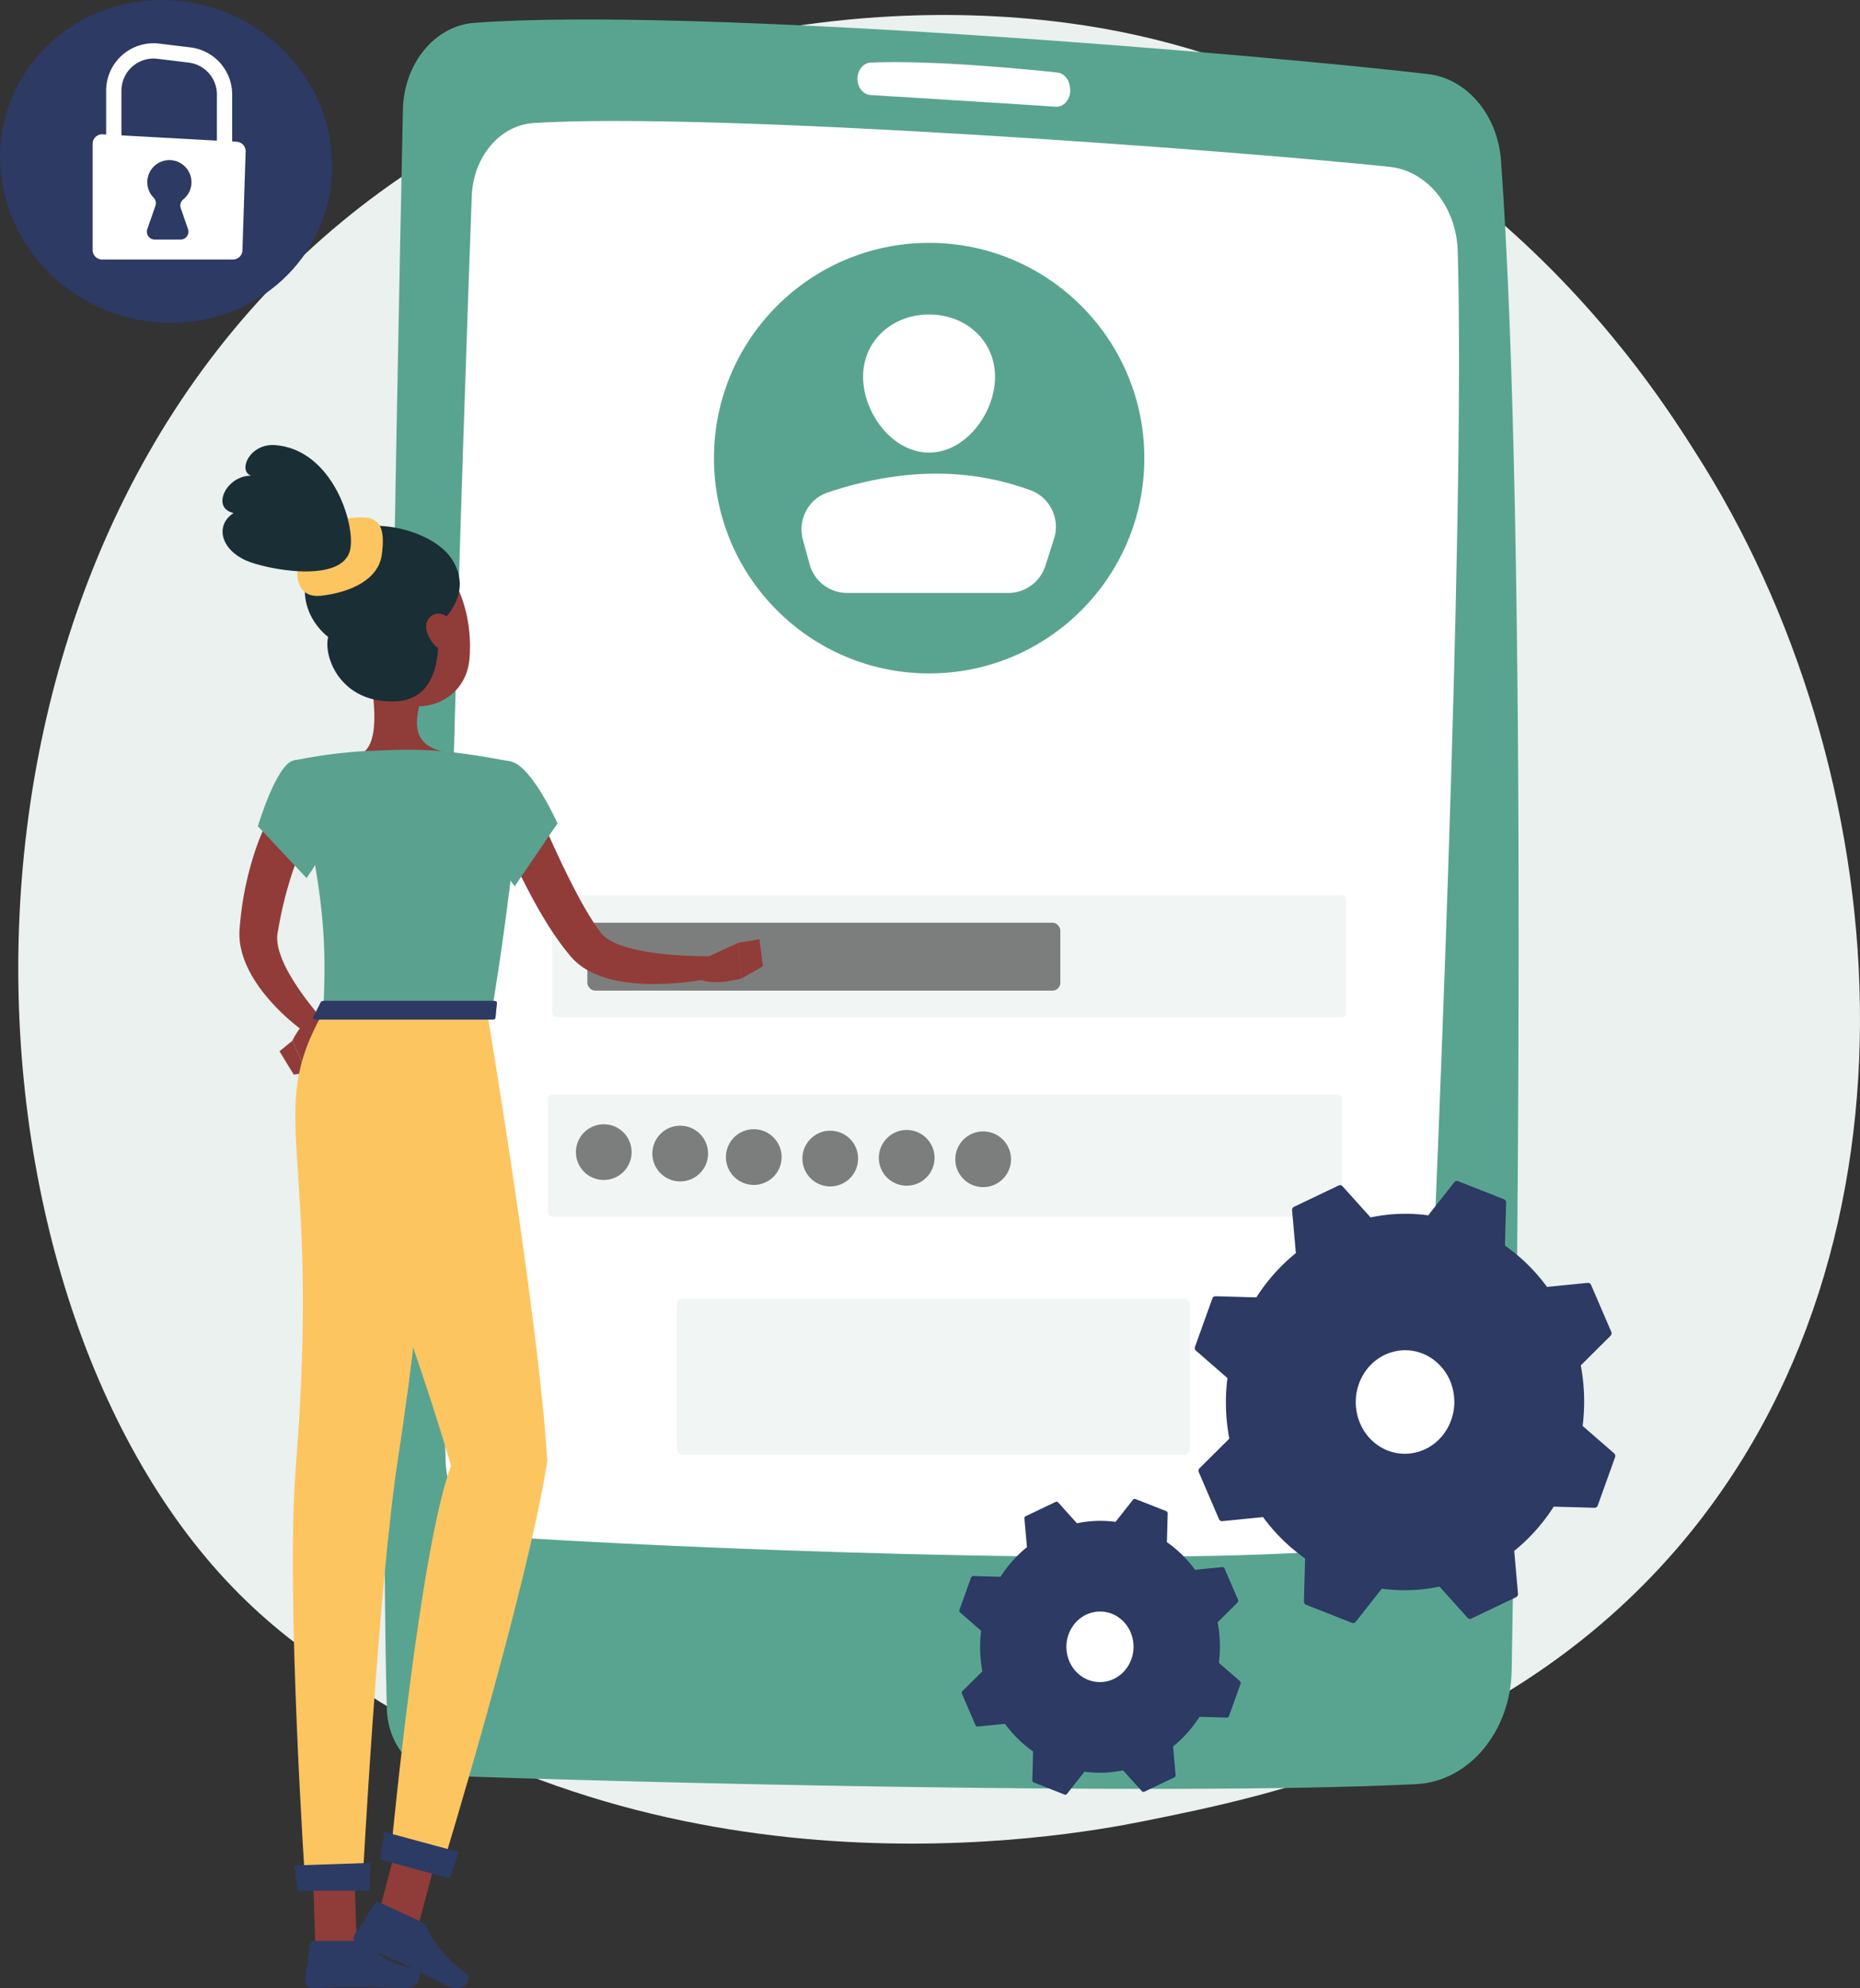 <svg xmlns="http://www.w3.org/2000/svg" viewBox="0 0 2891.18 3089.36"><rect x="0" y="0" width="2891.18" height="3089.36" fill="#333333" stroke="none"/><defs><style>.cls-1,.cls-4{fill:#eaf1ee;}.cls-2{fill:#59a491;}.cls-3{fill:#fff;}.cls-4{opacity:0.65;}.cls-5,.cls-7{fill:#565656;}.cls-5,.cls-6{opacity:0.75;}.cls-8{fill:#2c3a64;}.cls-9{fill:#913c39;}.cls-10{fill:#903c38;}.cls-11{fill:#007cff;}.cls-12,.cls-16{fill:#2c3b64;}.cls-13{fill:#5aa190;}.cls-14{fill:#1a2e35;}.cls-15{fill:#fdc560;}.cls-16{opacity:0.5;}</style></defs><title>signup</title><g id="Illustration"><path class="cls-1" d="M360.25,2464.94c58.79,61.14,114.41,100.57,158.35,131.72,516.57,366.15,1127.81,259.42,1257.72,233.35,191.83-38.49,562.63-112.89,830.71-424.33,405.59-471.18,342.43-1213.53,27.83-1703.55C2577.32,612.49,2273.34,115,1655.52,35.22,1281.62-13.07,845.78,84.31,530.15,345.54-132.38,893.89-85.22,2001.65,360.25,2464.94Z"/><path class="cls-2" d="M626.29,170.41c-9.28,438-39.39,1949-25,2484.46,1.53,56.73,40.4,102.25,88.89,104.11,239.81,9.18,1119,32.45,1511.24,13.2,81.7-4,146.67-81.43,148.36-177.07,8.16-459.79,26.14-1753-16.6-2345.39-5.13-71-52.75-127.5-113.34-134.59C1958.65,84.56,1075.71,9.85,736.82,35.57,675.7,40.21,627.81,98.78,626.29,170.41Z"/><path class="cls-3" d="M733.3,304.8c-12.91,353.57-53.63,1529.8-40.71,1964.75,1.89,63.57,44.72,115,99,118.69,223.5,15.3,986,49,1313.84,18.33,59-5.53,105.34-61.38,108.53-130.56,16.61-360.71,64.31-1455.94,51.92-1886-2-68.61-47.4-124.64-105.85-130.78-241.79-25.4-1052-85.83-1330.62-68.05C777.12,194.51,735.53,243.59,733.3,304.8Z"/><path class="cls-3" d="M1332.81,122.46h0c0,13.45,9,24.53,20.43,25.23,56.64,3.47,216.21,13.29,287.52,18.13,14.06,1,25.1-13.83,22.43-30l-.45-2.76c-1.82-11-9.65-19.35-19.22-20.37-48.2-5.17-193.66-19.5-290-15.47C1341.92,97.69,1332.81,108.91,1332.81,122.46Z"/><circle class="cls-2" cx="1444.27" cy="711.86" r="334.5"/><path class="cls-3" d="M1546.68,585.46c0,56.64-45.91,117.79-102.55,117.79s-102.56-61.15-102.56-117.79,45.92-96.82,102.56-96.82S1546.68,528.82,1546.68,585.46Z"/><path class="cls-3" d="M1316.85,921.32h250.36a60.61,60.61,0,0,0,57.72-42.14l13.47-42.1c9.86-30.83-6.17-64.21-36.57-75.33-101.89-37.25-207.24-32.47-315.17,3.44-30.23,10.06-47,42.4-38.67,73.15l10.38,38.24A60.6,60.6,0,0,0,1316.85,921.32Z"/><rect class="cls-4" x="858.27" y="1390.68" width="1234.32" height="189.9" rx="6.75"/><rect class="cls-4" x="851.61" y="1700.51" width="1234.32" height="189.9" rx="6.75"/><rect class="cls-4" x="1051.78" y="2017.84" width="797.38" height="242.1" rx="8.33"/><rect class="cls-5" x="912.95" y="1433.69" width="735.19" height="105.5" rx="12"/><g class="cls-6"><circle class="cls-7" cx="938.49" cy="1790.17" r="43.31" transform="translate(-613.63 495.41) rotate(-22.5)"/><circle class="cls-7" cx="1057.32" cy="1792.39" r="43.31"/><circle class="cls-7" cx="1171.7" cy="1797.94" r="43.31" transform="translate(-847.35 2525.21) rotate(-76.72)"/><circle class="cls-7" cx="1290.54" cy="1800.17" r="43.31"/><circle class="cls-7" cx="1409.36" cy="1799.05" r="43.31"/><circle class="cls-7" cx="1528.2" cy="1801.27" r="43.31"/></g><path class="cls-8" d="M516.4,257.65C516.4,115.33,395.85,0,251.19,0,110.8,0,0,109.3,0,244.08S110.8,494,251.19,501.36C395.85,509,516.4,400,516.4,257.65Z"/><path class="cls-3" d="M337.11,241.51h23.77V146.79A73.74,73.74,0,0,0,296.1,73.66l-48.6-5.9A73.66,73.66,0,0,0,165,140.88v82.69h23.77V140.88a49.89,49.89,0,0,1,55.91-49.53l48.6,5.91a49.94,49.94,0,0,1,43.88,49.53Z"/><path class="cls-3" d="M367.9,220.24,159.55,208.7A14.77,14.77,0,0,0,144,223.44V388.5a14.76,14.76,0,0,0,14.77,14.76H362.08A14.76,14.76,0,0,0,376.84,389l5-153.51A14.76,14.76,0,0,0,367.9,220.24Z"/><path class="cls-8" d="M229,356l12.61-36.26a12.15,12.15,0,0,0-2.76-12.51,34.33,34.33,0,1,1,46.05,2.56,12.25,12.25,0,0,0-4,13.52L292.24,356a12.23,12.23,0,0,1-11.55,16.25H240.5A12.23,12.23,0,0,1,229,356Z"/><path class="cls-8" d="M1894.77,2360.37a5.18,5.18,0,0,0,5.24,3.18l63.26-6.32a281.66,281.66,0,0,0,65.37,64.3l-1.83,66.66a5.46,5.46,0,0,0,3.37,5.28l71.3,28.08a5.08,5.08,0,0,0,5.86-1.64l40.56-51.41a263.51,263.51,0,0,0,89.61-3.25l43.61,48.41a5,5,0,0,0,6,1.22l69.44-33.14a5.55,5.55,0,0,0,3-5.51l-5.87-66.43a286.58,286.58,0,0,0,61.38-68.8l63.46,1.76a5.23,5.23,0,0,0,5-3.56l26.91-74.95a5.64,5.64,0,0,0-1.55-6.15l-48.85-42.47a304.84,304.84,0,0,0-2.88-94.12l46.2-45.92a5.68,5.68,0,0,0,1.17-6.25l-31.38-72.85a5.19,5.19,0,0,0-5.24-3.19l-63.26,6.32a281.86,281.86,0,0,0-65.37-64.3l1.83-66.66a5.46,5.46,0,0,0-3.37-5.28l-71.3-28.08a5.08,5.08,0,0,0-5.86,1.64l-40.56,51.41a263.76,263.76,0,0,0-89.61,3.25l-43.61-48.41a5,5,0,0,0-5.95-1.22l-69.44,33.14a5.55,5.55,0,0,0-3,5.51l5.87,66.43a286.44,286.44,0,0,0-61.38,68.81l-63.46-1.77a5.26,5.26,0,0,0-5,3.56l-26.9,74.95a5.64,5.64,0,0,0,1.55,6.15l48.84,42.48a304.78,304.78,0,0,0,2.89,94.11l-46.2,45.92a5.71,5.71,0,0,0-1.18,6.25Z"/><path class="cls-3" d="M2121.11,2132.62c24.13-36.47,72-45.59,106.63-20.33a80.12,80.12,0,0,1,31.64,51.76,83.23,83.23,0,0,1-12.54,60.18c-24.13,36.47-72,45.59-106.63,20.33-31.54-23-41.48-66.61-24.84-101.77A82,82,0,0,1,2121.11,2132.62Z"/><path class="cls-8" d="M1516.31,2680.54a3.46,3.46,0,0,0,3.5,2.13l42.33-4.23a188.67,188.67,0,0,0,43.74,43l-1.22,44.61a3.65,3.65,0,0,0,2.26,3.53l47.71,18.79a3.38,3.38,0,0,0,3.92-1.09l27.14-34.4a176.37,176.37,0,0,0,60-2.18l29.19,32.4a3.36,3.36,0,0,0,4,.81l46.47-22.17a3.71,3.71,0,0,0,2-3.69l-3.93-44.45a191.85,191.85,0,0,0,41.07-46l42.47,1.18a3.52,3.52,0,0,0,3.37-2.38l18-50.16a3.8,3.8,0,0,0-1-4.11l-32.69-28.43a203.8,203.8,0,0,0-1.93-63l30.92-30.72a3.8,3.8,0,0,0,.78-4.18l-21-48.75a3.46,3.46,0,0,0-3.51-2.14l-42.33,4.23a188.28,188.28,0,0,0-43.74-43l1.23-44.61a3.68,3.68,0,0,0-2.26-3.53L1765,2329.19a3.39,3.39,0,0,0-3.92,1.1L1734,2364.68a176.67,176.67,0,0,0-60,2.18l-29.18-32.39a3.36,3.36,0,0,0-4-.82l-46.46,22.18a3.7,3.7,0,0,0-2,3.68l3.92,44.45a191.92,191.92,0,0,0-41.07,46.05l-42.47-1.18a3.5,3.5,0,0,0-3.36,2.38l-18,50.15a3.8,3.8,0,0,0,1,4.12l32.68,28.42a204.42,204.42,0,0,0,1.93,63l-30.91,30.72a3.82,3.82,0,0,0-.79,4.18Z"/><path class="cls-3" d="M1667,2527.59a51.83,51.83,0,0,1,33.63-22.72,49.77,49.77,0,0,1,39,8.87c23.61,17.2,29.43,51.35,13,76.26s-49,31.05-72.63,13.84a54.57,54.57,0,0,1-21.55-35.26,56.85,56.85,0,0,1,4.59-34A57.46,57.46,0,0,1,1667,2527.59Z"/><path class="cls-9" d="M432.58,1245.25c-1.92,2.85-2.9,4.42-4.17,6.48l-3.44,5.75c-2.24,3.81-4.19,7.61-6.16,11.42-3.84,7.6-7.48,15.22-10.74,22.92a422.62,422.62,0,0,0-16.67,46.91,491.11,491.11,0,0,0-18.25,96.44l-.6,6.08c-.1.86-.18,2.24-.24,3.67l-.17,4.14a97.51,97.51,0,0,0,.93,16,128.18,128.18,0,0,0,7.63,28.65c6.91,17.54,16.42,32.45,26.61,46,20.87,27,44.56,48.63,71.62,67.79l21.19-24.82c-19-22-37.44-46.36-51.08-70.7a164.24,164.24,0,0,1-15.6-36.31,71.69,71.69,0,0,1-2.52-16.5,38.77,38.77,0,0,1,.25-7.15l.24-1.65a20.7,20.7,0,0,1,.31-2.09l1-5.42a601.5,601.5,0,0,1,20.91-84.65c4.42-13.74,9.89-27,15.44-40.07,2.75-6.55,5.78-12.89,8.89-19.09l4.77-9,2.37-4.28,2-3.36Z"/><path class="cls-10" d="M504.4,1608l-27.86,58.82-22.09-49.74S474,1574,500.53,1577.93Z"/><polygon class="cls-10" points="456.58 1669.73 434.46 1633.46 454.45 1617.08 476.54 1666.82 456.58 1669.73"/><path class="cls-11" d="M594.09,3023.67c2.16-2,3-4.7,2.53-8.11a5.2,5.2,0,0,0-3-4.29c-7.5-3.4-27.07,9.24-29.28,10.69a1.53,1.53,0,0,0,.49,2.76,78.06,78.06,0,0,0,17,2.31C586.77,3027,591.35,3026.17,594.09,3023.67Zm-1.76-9.62a2.16,2.16,0,0,1,1.27,1.94c.34,2.38-.17,4.16-1.56,5.42-3.27,3-11.7,3.37-22.92,1.13C577.09,3017.71,588.37,3012.23,592.33,3014.05Z"/><path class="cls-11" d="M565.9,3024.56c6.15-3.48,17.87-17.39,16.42-24.65-.28-1.39-1.32-3.8-5.14-4.26a7.92,7.92,0,0,0-6.46,2c-7,6.2-7.1,24.75-7.1,25.54a1.53,1.53,0,0,0,.76,1.32,1.51,1.51,0,0,0,.77.21A1.53,1.53,0,0,0,565.9,3024.56Zm10.91-25.88c2,.24,2.37,1.1,2.51,1.83.89,4.42-6.42,14.87-12.55,19.76.35-6.18,1.79-16.59,6-20.29a4.92,4.92,0,0,1,3.38-1.34A5.53,5.53,0,0,1,576.81,2998.68Z"/><path class="cls-10" d="M569.77,1019.87c7.5,38.24,24.34,121.66-2.41,147.18,0,0,10.45,38.79,81.5,38.79,78.14,0,37.34-38.79,37.34-38.79-42.64-10.18-41.54-41.82-34.11-71.53Z"/><polygon class="cls-10" points="586.57 2981.02 649.33 2995.67 687.46 2851.32 624.71 2836.67 586.57 2981.02"/><polygon class="cls-10" points="490.21 3023.24 554.65 3023.24 549.6 2874 485.15 2874 490.21 3023.24"/><path class="cls-12" d="M559.76,3015.77h-72.4a5.11,5.11,0,0,0-5.15,4.4L474,3077.46c-.86,5.94,4.25,11.56,10.33,11.46,25.24-.44,37.4-1.92,69.24-1.92,19.59,0,48.21,2,75.26,2,26.45,0,28.49-26.75,17.22-29.17-50.5-10.87-58.48-25.84-75.49-40.13A16.83,16.83,0,0,0,559.76,3015.77Z"/><path class="cls-12" d="M654.89,2986.06l-65.77-30.26a5.11,5.11,0,0,0-6.52,1.85l-31.43,48.59c-3.26,5-1,12.29,4.6,14.73,23.11,10.16,34.78,13.89,63.71,27.2,17.79,8.18,53.75,27,78.32,38.27,24,11.06,37.06-12.39,27.84-19.3-41.34-31-53.14-52.89-62.62-73A16.84,16.84,0,0,0,654.89,2986.06Z"/><path class="cls-13" d="M456.21,1181.69c-26.77,5.87-55.36,102.18-55.36,102.18l75.69,80.48s62.81-90.45,50-123.71C513.23,1206,487.85,1174.76,456.21,1181.69Z"/><path class="cls-13" d="M498.65,1243c13.54-12.39,22.69-8.7,28.92,1.15,6.16,28.62-30.31,88.55-45,111.25C475.8,1328.31,468,1271.15,498.65,1243Z"/><path class="cls-13" d="M795.14,1183.56s30.7,10.81-30.8,389H502.61c4.39-106.53,4.52-172.21-46.4-390.82,0,0,54.84-11.93,111.15-14.64,44-2.13,80.12-3.53,118.84,0C737.25,1171.71,795.14,1183.56,795.14,1183.56Z"/><path class="cls-13" d="M797.46,1328.69c-1.69,18.39-3.92,39.08-6.84,62.47-21.43-19.31-39-74.21-32.55-106.24C773.08,1296.07,786.92,1313.3,797.46,1328.69Z"/><path class="cls-9" d="M769.53,1271.36a1136.26,1136.26,0,0,0,47.57,104.29c17.62,34.09,36.43,67.59,61.44,100l4.92,6.06,2.46,3a43.5,43.5,0,0,0,2.86,3.31,95.27,95.27,0,0,0,15.2,13.52c10.59,7.55,21.55,12.36,32.16,16.06,21.27,7.16,41.82,9.69,61.86,10.9a458.67,458.67,0,0,0,116.63-10.35l-4.27-32.36c-17.68.09-36.23-.3-54.11-1.43a429.14,429.14,0,0,1-52.83-5.91c-17-2.85-33.49-7.19-47.23-13.16a72.23,72.23,0,0,1-17-10.37,34.6,34.6,0,0,1-5.26-5.5,23.35,23.35,0,0,1-1.57-2.1l-1.79-2.54-3.6-5.06c-19-28-35.6-60.62-51.49-93.19-15.62-32.72-30.68-66.64-44.81-99.74Z"/><path class="cls-13" d="M795.14,1183.56c32,7.81,71.44,95.74,71.44,95.74L800.1,1377s-88.51-111.43-78-145.48C733.07,1196,756.28,1174.08,795.14,1183.56Z"/><path class="cls-10" d="M1091.92,1490.58l55.46-25.6,5.57,55.13s-46.35,13.64-69.2-.34Z"/><polygon class="cls-10" points="1180.59 1459.41 1185.88 1501.39 1152.95 1520.11 1147.38 1464.98 1180.59 1459.41"/><path class="cls-10" d="M541.93,958.56c11.73,62.88,15.35,89.74,51.37,118.3,54.18,43,128.84,14.8,136.14-50.31C736,968,715.72,875,650.58,857.43,586.41,840.15,530.2,895.69,541.93,958.56Z"/><path class="cls-14" d="M680,971.81c3.59,32.06,5,115.35-65.45,118-86.31,3.21-112.14-70.52-104.45-100-44.88-36.54-51.37-99.37-.91-147.46S670.79,821.1,701.83,868C740.3,926,680,971.81,680,971.81Z"/><path class="cls-15" d="M593.61,861c4.17-33.81.93-57.14-30.69-57.14S488,815.33,472.14,847.73s-17.15,83,27.09,77.92S588.62,901.46,593.61,861Z"/><path class="cls-14" d="M544.55,852.86c7.54-40.34-28.39-153.84-116.06-161.22-40.6-3.42-59.41,40.28-38.14,47.48-38.37-.47-63.09,50.38-27.21,58-28.37,18.12-21.31,55.4,19.08,73.67C412,884.3,534.13,908.68,544.55,852.86Z"/><path class="cls-10" d="M699.66,963.31a47.92,47.92,0,0,1,8.25,34.74c-2.57,16.13-18.3,17.21-29.69,6.86C668,995.6,657,976,665.35,962.61,673.62,949.43,690.83,951.08,699.66,963.31Z"/><path class="cls-15" d="M695.22,1572.51s-37.4,442.31-76.2,691.58c-31.34,201.35-56.06,672-56.06,672H475.08s-31.26-456.57-15.35-655.71c40.26-503.91-49.52-545,42.88-707.85Z"/><path class="cls-15" d="M584.59,1739.68c35.47,36.24,62.47,79.55,83,125.25-10.24,99.41-22.39,209.73-35.32,306.36C592.29,2070.27,558.05,1914.86,584.59,1739.68Z"/><path class="cls-15" d="M756.73,1569.71s81.13,483.07,94,700.82c-31.87,201.35-162.21,626.92-162.21,626.92l-79.94-29s44.22-464.07,92.58-591.12c-108.25-364.46-187.8-456.57-164.66-704.86C591.67,1572.51,756.73,1569.71,756.73,1569.71Z"/><polygon class="cls-12" points="699.21 2918.71 591.19 2889.39 597.31 2846.33 712.96 2877.6 699.21 2918.71"/><polygon class="cls-12" points="574.98 2937.81 463.06 2937.81 457.18 2898.54 575.63 2894.53 574.98 2937.81"/><path class="cls-12" d="M498.69,1557.15l-11.8,23.43c-.92,1.81,1.24,3.67,4.26,3.67H765.63c2.36,0,4.32-1.16,4.47-2.64l2.36-23.43c.16-1.62-1.88-3-4.47-3H503C501,1555.18,499.28,1556,498.69,1557.15Z"/><path class="cls-16" d="M498.69,1557.15l-11.8,23.43c-.92,1.81,1.24,3.67,4.26,3.67H765.63c2.36,0,4.32-1.16,4.47-2.64l2.36-23.43c.16-1.62-1.88-3-4.47-3H503C501,1555.18,499.28,1556,498.69,1557.15Z"/></g></svg>